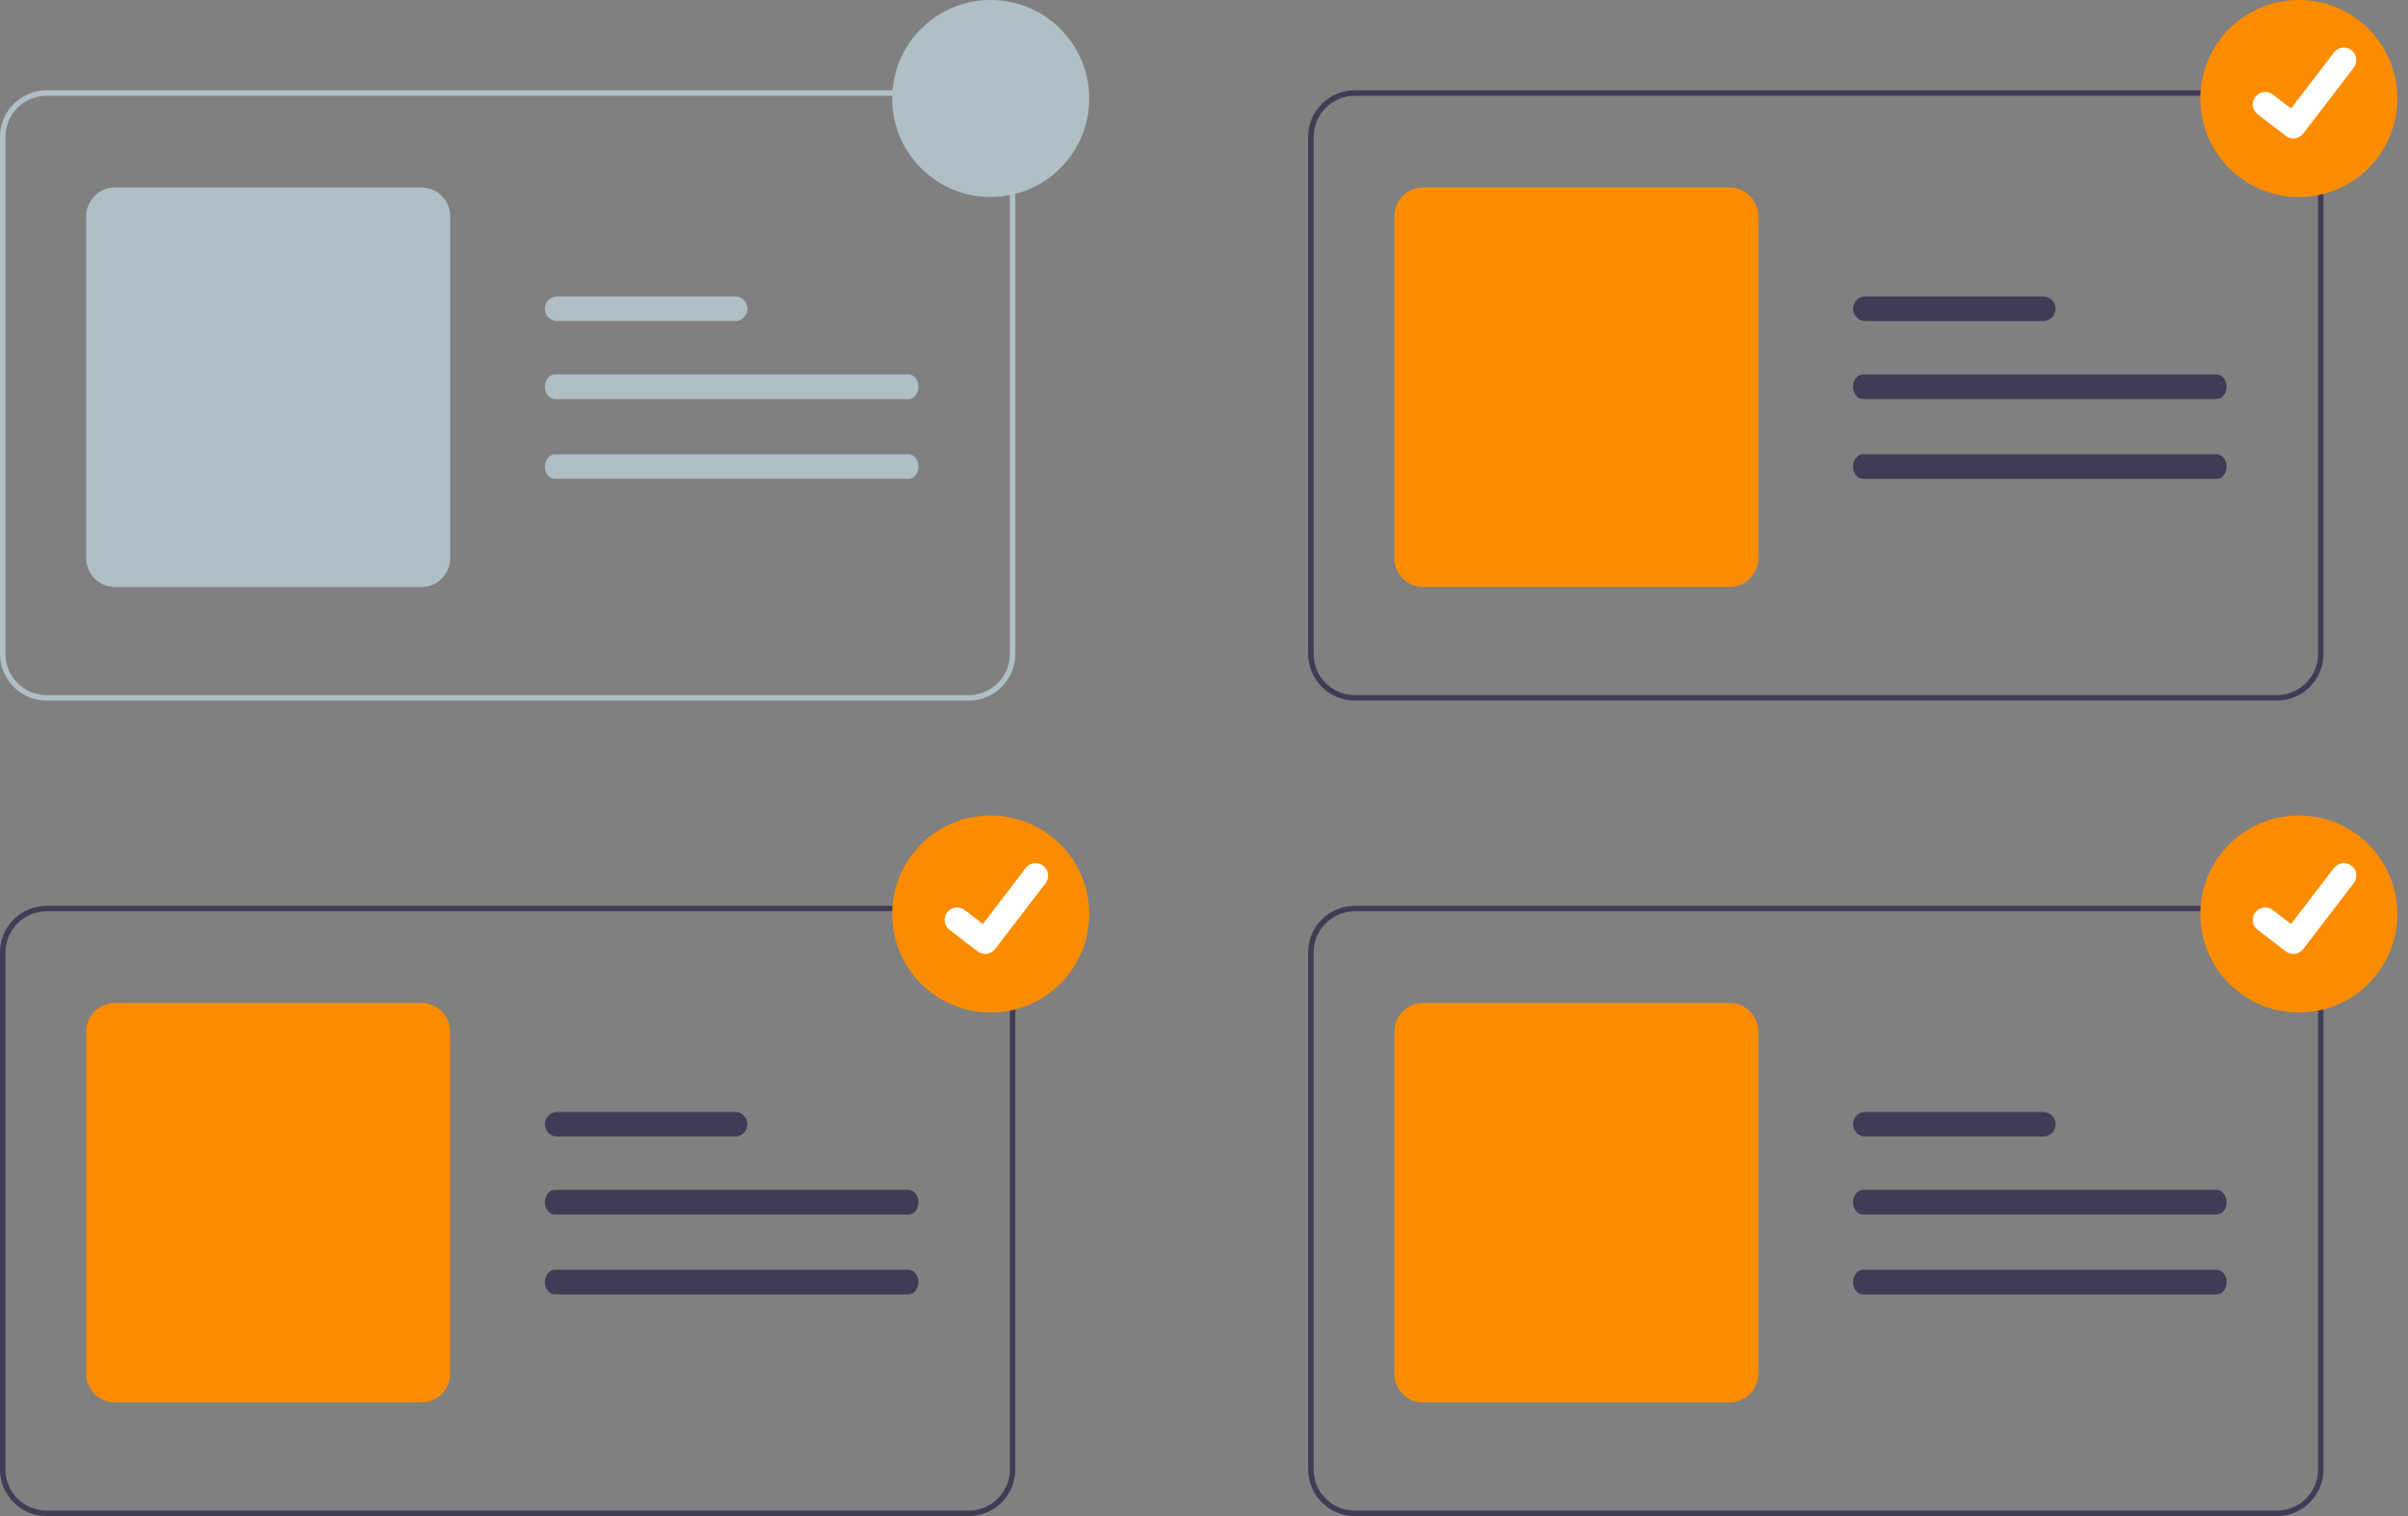 <svg width="189" height="119" viewBox="0 0 189 119" fill="none" xmlns="http://www.w3.org/2000/svg">
<rect x="0" y="0" width="189" height="119" fill="#808080" stroke="none"/>
<g clip-path="url(#clip0)">
<path d="M76.04 54.989H3.652C2.683 54.988 1.755 54.603 1.071 53.919C0.386 53.234 0.001 52.306 0 51.338V10.74C0.001 9.772 0.386 8.844 1.071 8.159C1.755 7.475 2.683 7.09 3.652 7.088H76.04C77.008 7.09 77.936 7.475 78.621 8.159C79.305 8.844 79.69 9.772 79.691 10.74V51.338C79.69 52.306 79.305 53.234 78.621 53.919C77.936 54.603 77.008 54.988 76.04 54.989ZM3.652 7.518C2.797 7.519 1.978 7.859 1.374 8.463C0.77 9.067 0.431 9.886 0.43 10.74V51.338C0.431 52.192 0.77 53.011 1.374 53.615C1.978 54.219 2.797 54.559 3.652 54.56H76.04C76.894 54.559 77.713 54.219 78.317 53.615C78.921 53.011 79.261 52.192 79.262 51.338V10.74C79.261 9.886 78.921 9.067 78.317 8.463C77.713 7.859 76.894 7.519 76.04 7.518H3.652Z" fill="#B0BEC5"/>
<path d="M57.696 23.266H43.734C43.477 23.266 43.231 23.368 43.05 23.549C42.869 23.73 42.767 23.976 42.767 24.232C42.767 24.489 42.869 24.735 43.05 24.916C43.231 25.097 43.477 25.199 43.734 25.199H57.696C57.952 25.199 58.198 25.097 58.379 24.916C58.56 24.735 58.662 24.489 58.662 24.232C58.662 23.976 58.56 23.73 58.379 23.549C58.198 23.368 57.952 23.266 57.696 23.266Z" fill="#B0BEC5"/>
<path d="M71.305 29.388H43.549C43.117 29.388 42.767 29.822 42.767 30.354C42.767 30.887 43.117 31.321 43.549 31.321H71.305C71.737 31.321 72.087 30.887 72.087 30.354C72.087 29.822 71.737 29.388 71.305 29.388Z" fill="#B0BEC5"/>
<path d="M71.305 35.657H43.549C43.117 35.657 42.767 36.091 42.767 36.624C42.767 37.156 43.117 37.59 43.549 37.59H71.305C71.737 37.59 72.087 37.156 72.087 36.624C72.087 36.091 71.737 35.657 71.305 35.657Z" fill="#B0BEC5"/>
<path d="M33.079 46.075H9.022C8.424 46.074 7.85 45.836 7.428 45.413C7.005 44.991 6.767 44.417 6.766 43.819V16.969C6.767 16.371 7.005 15.798 7.428 15.375C7.85 14.952 8.424 14.714 9.022 14.714H33.079C33.677 14.714 34.251 14.952 34.673 15.375C35.096 15.798 35.334 16.371 35.335 16.969V43.819C35.334 44.417 35.096 44.991 34.673 45.413C34.251 45.836 33.677 46.074 33.079 46.075Z" fill="#B0BEC5"/>
<path d="M77.758 15.466C82.029 15.466 85.491 12.004 85.491 7.733C85.491 3.462 82.029 0 77.758 0C73.487 0 70.025 3.462 70.025 7.733C70.025 12.004 73.487 15.466 77.758 15.466Z" fill="#B0BEC5"/>
<path d="M178.715 54.989H106.327C105.359 54.988 104.43 54.603 103.746 53.919C103.061 53.234 102.676 52.306 102.675 51.338V10.74C102.676 9.772 103.061 8.844 103.746 8.159C104.43 7.475 105.359 7.09 106.327 7.088H178.715C179.683 7.09 180.611 7.475 181.296 8.159C181.98 8.844 182.365 9.772 182.366 10.74V51.338C182.365 52.306 181.98 53.234 181.296 53.919C180.611 54.603 179.683 54.988 178.715 54.989ZM106.327 7.518C105.472 7.519 104.654 7.859 104.049 8.463C103.445 9.067 103.106 9.886 103.105 10.74V51.338C103.106 52.192 103.445 53.011 104.049 53.615C104.654 54.219 105.472 54.559 106.327 54.56H178.715C179.569 54.559 180.388 54.219 180.992 53.615C181.596 53.011 181.936 52.192 181.937 51.338V10.74C181.936 9.886 181.596 9.067 180.992 8.463C180.388 7.859 179.569 7.519 178.715 7.518H106.327Z" fill="#3F3D56"/>
<path d="M160.371 23.266H146.409C146.152 23.266 145.907 23.368 145.725 23.549C145.544 23.73 145.442 23.976 145.442 24.232C145.442 24.489 145.544 24.735 145.725 24.916C145.907 25.097 146.152 25.199 146.409 25.199H160.371C160.627 25.199 160.873 25.097 161.054 24.916C161.236 24.735 161.338 24.489 161.338 24.232C161.338 23.976 161.236 23.73 161.054 23.549C160.873 23.368 160.627 23.266 160.371 23.266Z" fill="#3F3D56"/>
<path d="M173.981 29.388H146.224C145.792 29.388 145.442 29.822 145.442 30.354C145.442 30.887 145.792 31.321 146.224 31.321H173.981C174.413 31.321 174.763 30.887 174.763 30.354C174.763 29.822 174.413 29.388 173.981 29.388Z" fill="#3F3D56"/>
<path d="M173.981 35.657H146.224C145.792 35.657 145.442 36.091 145.442 36.624C145.442 37.156 145.792 37.59 146.224 37.59H173.981C174.413 37.59 174.763 37.156 174.763 36.624C174.763 36.091 174.413 35.657 173.981 35.657Z" fill="#3F3D56"/>
<path d="M135.755 46.075H111.697C111.099 46.074 110.526 45.836 110.103 45.413C109.68 44.991 109.442 44.417 109.441 43.819V16.969C109.442 16.371 109.68 15.798 110.103 15.375C110.526 14.952 111.099 14.714 111.697 14.714H135.755C136.352 14.714 136.926 14.952 137.349 15.375C137.771 15.798 138.009 16.371 138.01 16.969V43.819C138.009 44.417 137.771 44.991 137.349 45.413C136.926 45.836 136.352 46.074 135.755 46.075Z" fill="#FB8C00"/>
<path d="M180.433 15.466C184.704 15.466 188.166 12.004 188.166 7.733C188.166 3.462 184.704 0 180.433 0C176.162 0 172.7 3.462 172.7 7.733C172.7 12.004 176.162 15.466 180.433 15.466Z" fill="#FB8C00"/>
<path d="M179.999 10.863C179.788 10.864 179.582 10.795 179.414 10.669L179.403 10.661L177.201 8.975C177.098 8.897 177.013 8.799 176.948 8.688C176.883 8.577 176.841 8.454 176.824 8.326C176.807 8.199 176.816 8.069 176.849 7.945C176.882 7.82 176.939 7.704 177.018 7.602C177.096 7.5 177.194 7.414 177.305 7.35C177.416 7.285 177.539 7.243 177.667 7.227C177.794 7.21 177.924 7.218 178.048 7.252C178.173 7.285 178.289 7.343 178.391 7.421L179.818 8.515L183.189 4.119C183.267 4.017 183.365 3.931 183.476 3.867C183.587 3.802 183.71 3.761 183.837 3.744C183.965 3.727 184.094 3.736 184.218 3.769C184.342 3.802 184.459 3.859 184.561 3.937L184.54 3.966L184.561 3.938C184.767 4.096 184.902 4.329 184.936 4.586C184.969 4.844 184.9 5.104 184.742 5.31L180.777 10.481C180.685 10.601 180.567 10.697 180.432 10.763C180.297 10.829 180.149 10.864 179.999 10.863Z" fill="white"/>
<path d="M76.04 119H3.652C2.683 118.999 1.755 118.614 1.071 117.929C0.386 117.245 0.001 116.316 0 115.348V74.751C0.001 73.783 0.386 72.855 1.071 72.17C1.755 71.485 2.683 71.1 3.652 71.099H76.04C77.008 71.1 77.936 71.485 78.621 72.17C79.305 72.855 79.69 73.783 79.691 74.751V115.348C79.69 116.316 79.305 117.245 78.621 117.929C77.936 118.614 77.008 118.999 76.04 119ZM3.652 71.529C2.797 71.53 1.978 71.87 1.374 72.474C0.77 73.078 0.431 73.897 0.43 74.751V115.348C0.431 116.203 0.77 117.022 1.374 117.626C1.978 118.23 2.797 118.569 3.652 118.57H76.04C76.894 118.569 77.713 118.23 78.317 117.626C78.921 117.022 79.261 116.203 79.262 115.348V74.751C79.261 73.897 78.921 73.078 78.317 72.474C77.713 71.87 76.894 71.53 76.04 71.529H3.652Z" fill="#3F3D56"/>
<path d="M57.696 87.277H43.734C43.477 87.277 43.231 87.379 43.05 87.56C42.869 87.741 42.767 87.987 42.767 88.243C42.767 88.5 42.869 88.746 43.05 88.927C43.231 89.108 43.477 89.21 43.734 89.21H57.696C57.952 89.21 58.198 89.108 58.379 88.927C58.56 88.746 58.662 88.5 58.662 88.243C58.662 87.987 58.56 87.741 58.379 87.56C58.198 87.379 57.952 87.277 57.696 87.277Z" fill="#3F3D56"/>
<path d="M71.305 93.398H43.549C43.117 93.398 42.767 93.832 42.767 94.365C42.767 94.898 43.117 95.332 43.549 95.332H71.305C71.737 95.332 72.087 94.898 72.087 94.365C72.087 93.832 71.737 93.398 71.305 93.398Z" fill="#3F3D56"/>
<path d="M71.305 99.668H43.549C43.117 99.668 42.767 100.102 42.767 100.634C42.767 101.167 43.117 101.601 43.549 101.601H71.305C71.737 101.601 72.087 101.167 72.087 100.634C72.087 100.102 71.737 99.668 71.305 99.668Z" fill="#3F3D56"/>
<path d="M33.079 110.086H9.022C8.424 110.085 7.85 109.847 7.428 109.424C7.005 109.002 6.767 108.428 6.766 107.83V80.98C6.767 80.382 7.005 79.809 7.428 79.386C7.85 78.963 8.424 78.725 9.022 78.725H33.079C33.677 78.725 34.251 78.963 34.673 79.386C35.096 79.809 35.334 80.382 35.335 80.98V107.83C35.334 108.428 35.096 109.002 34.673 109.424C34.251 109.847 33.677 110.085 33.079 110.086Z" fill="#FB8C00"/>
<path d="M77.758 79.477C82.029 79.477 85.491 76.014 85.491 71.744C85.491 67.473 82.029 64.011 77.758 64.011C73.487 64.011 70.025 67.473 70.025 71.744C70.025 76.014 73.487 79.477 77.758 79.477Z" fill="#FB8C00"/>
<path d="M77.323 74.874C77.113 74.874 76.907 74.806 76.739 74.68L76.728 74.672L74.526 72.986C74.423 72.908 74.338 72.81 74.273 72.699C74.208 72.588 74.166 72.465 74.149 72.337C74.132 72.21 74.141 72.08 74.174 71.956C74.207 71.831 74.264 71.715 74.343 71.613C74.421 71.51 74.518 71.425 74.63 71.36C74.741 71.296 74.864 71.254 74.992 71.237C75.119 71.221 75.249 71.229 75.373 71.263C75.498 71.296 75.614 71.354 75.716 71.432L77.142 72.526L80.514 68.129C80.592 68.028 80.689 67.942 80.801 67.878C80.912 67.813 81.035 67.772 81.162 67.755C81.29 67.738 81.419 67.746 81.543 67.78C81.667 67.813 81.784 67.87 81.886 67.948L81.865 67.977L81.886 67.949C82.092 68.107 82.227 68.34 82.26 68.597C82.294 68.855 82.225 69.115 82.067 69.321L78.102 74.492C78.01 74.611 77.892 74.708 77.757 74.774C77.622 74.84 77.474 74.874 77.323 74.874Z" fill="white"/>
<path d="M178.715 119H106.327C105.359 118.999 104.43 118.614 103.746 117.929C103.061 117.245 102.676 116.316 102.675 115.348V74.751C102.676 73.783 103.061 72.855 103.746 72.17C104.43 71.485 105.359 71.1 106.327 71.099H178.715C179.683 71.1 180.611 71.485 181.296 72.17C181.98 72.855 182.365 73.783 182.366 74.751V115.348C182.365 116.316 181.98 117.245 181.296 117.929C180.611 118.614 179.683 118.999 178.715 119ZM106.327 71.529C105.472 71.53 104.654 71.87 104.049 72.474C103.445 73.078 103.106 73.897 103.105 74.751V115.348C103.106 116.203 103.445 117.022 104.049 117.626C104.654 118.23 105.472 118.569 106.327 118.57H178.715C179.569 118.569 180.388 118.23 180.992 117.626C181.596 117.022 181.936 116.203 181.937 115.348V74.751C181.936 73.897 181.596 73.078 180.992 72.474C180.388 71.87 179.569 71.53 178.715 71.529H106.327Z" fill="#3F3D56"/>
<path d="M160.371 87.277H146.409C146.152 87.277 145.907 87.379 145.725 87.56C145.544 87.741 145.442 87.987 145.442 88.243C145.442 88.5 145.544 88.746 145.725 88.927C145.907 89.108 146.152 89.21 146.409 89.21H160.371C160.627 89.21 160.873 89.108 161.054 88.927C161.236 88.746 161.338 88.5 161.338 88.243C161.338 87.987 161.236 87.741 161.054 87.56C160.873 87.379 160.627 87.277 160.371 87.277Z" fill="#3F3D56"/>
<path d="M173.981 93.398H146.224C145.792 93.398 145.442 93.832 145.442 94.365C145.442 94.898 145.792 95.332 146.224 95.332H173.981C174.413 95.332 174.763 94.898 174.763 94.365C174.763 93.832 174.413 93.398 173.981 93.398Z" fill="#3F3D56"/>
<path d="M173.981 99.668H146.224C145.792 99.668 145.442 100.102 145.442 100.634C145.442 101.167 145.792 101.601 146.224 101.601H173.981C174.413 101.601 174.763 101.167 174.763 100.634C174.763 100.102 174.413 99.668 173.981 99.668Z" fill="#3F3D56"/>
<path d="M135.755 110.086H111.697C111.099 110.085 110.526 109.847 110.103 109.424C109.68 109.002 109.442 108.428 109.441 107.83V80.98C109.442 80.382 109.68 79.809 110.103 79.386C110.526 78.963 111.099 78.725 111.697 78.725H135.755C136.352 78.725 136.926 78.963 137.349 79.386C137.771 79.809 138.009 80.382 138.01 80.98V107.83C138.009 108.428 137.771 109.002 137.349 109.424C136.926 109.847 136.352 110.085 135.755 110.086Z" fill="#FB8C00"/>
<path d="M180.433 79.477C184.704 79.477 188.166 76.014 188.166 71.744C188.166 67.473 184.704 64.011 180.433 64.011C176.162 64.011 172.7 67.473 172.7 71.744C172.7 76.014 176.162 79.477 180.433 79.477Z" fill="#FB8C00"/>
<path d="M179.999 74.874C179.788 74.874 179.582 74.806 179.414 74.68L179.403 74.672L177.201 72.986C177.098 72.908 177.013 72.81 176.948 72.699C176.883 72.588 176.841 72.465 176.824 72.337C176.807 72.21 176.816 72.08 176.849 71.956C176.882 71.831 176.939 71.715 177.018 71.613C177.096 71.51 177.194 71.425 177.305 71.36C177.416 71.296 177.539 71.254 177.667 71.237C177.794 71.221 177.924 71.229 178.048 71.263C178.173 71.296 178.289 71.354 178.391 71.432L179.818 72.526L183.189 68.129C183.267 68.028 183.365 67.942 183.476 67.878C183.587 67.813 183.71 67.772 183.837 67.755C183.965 67.738 184.094 67.746 184.218 67.78C184.342 67.813 184.459 67.87 184.561 67.948L184.54 67.977L184.561 67.949C184.767 68.107 184.902 68.34 184.936 68.597C184.969 68.855 184.9 69.115 184.742 69.321L180.777 74.492C180.685 74.611 180.567 74.708 180.432 74.774C180.297 74.84 180.149 74.874 179.999 74.874Z" fill="white"/>
</g>
<defs>
<clipPath id="clip0">
<rect width="188.166" height="119" fill="white"/>
</clipPath>
</defs>
</svg>
